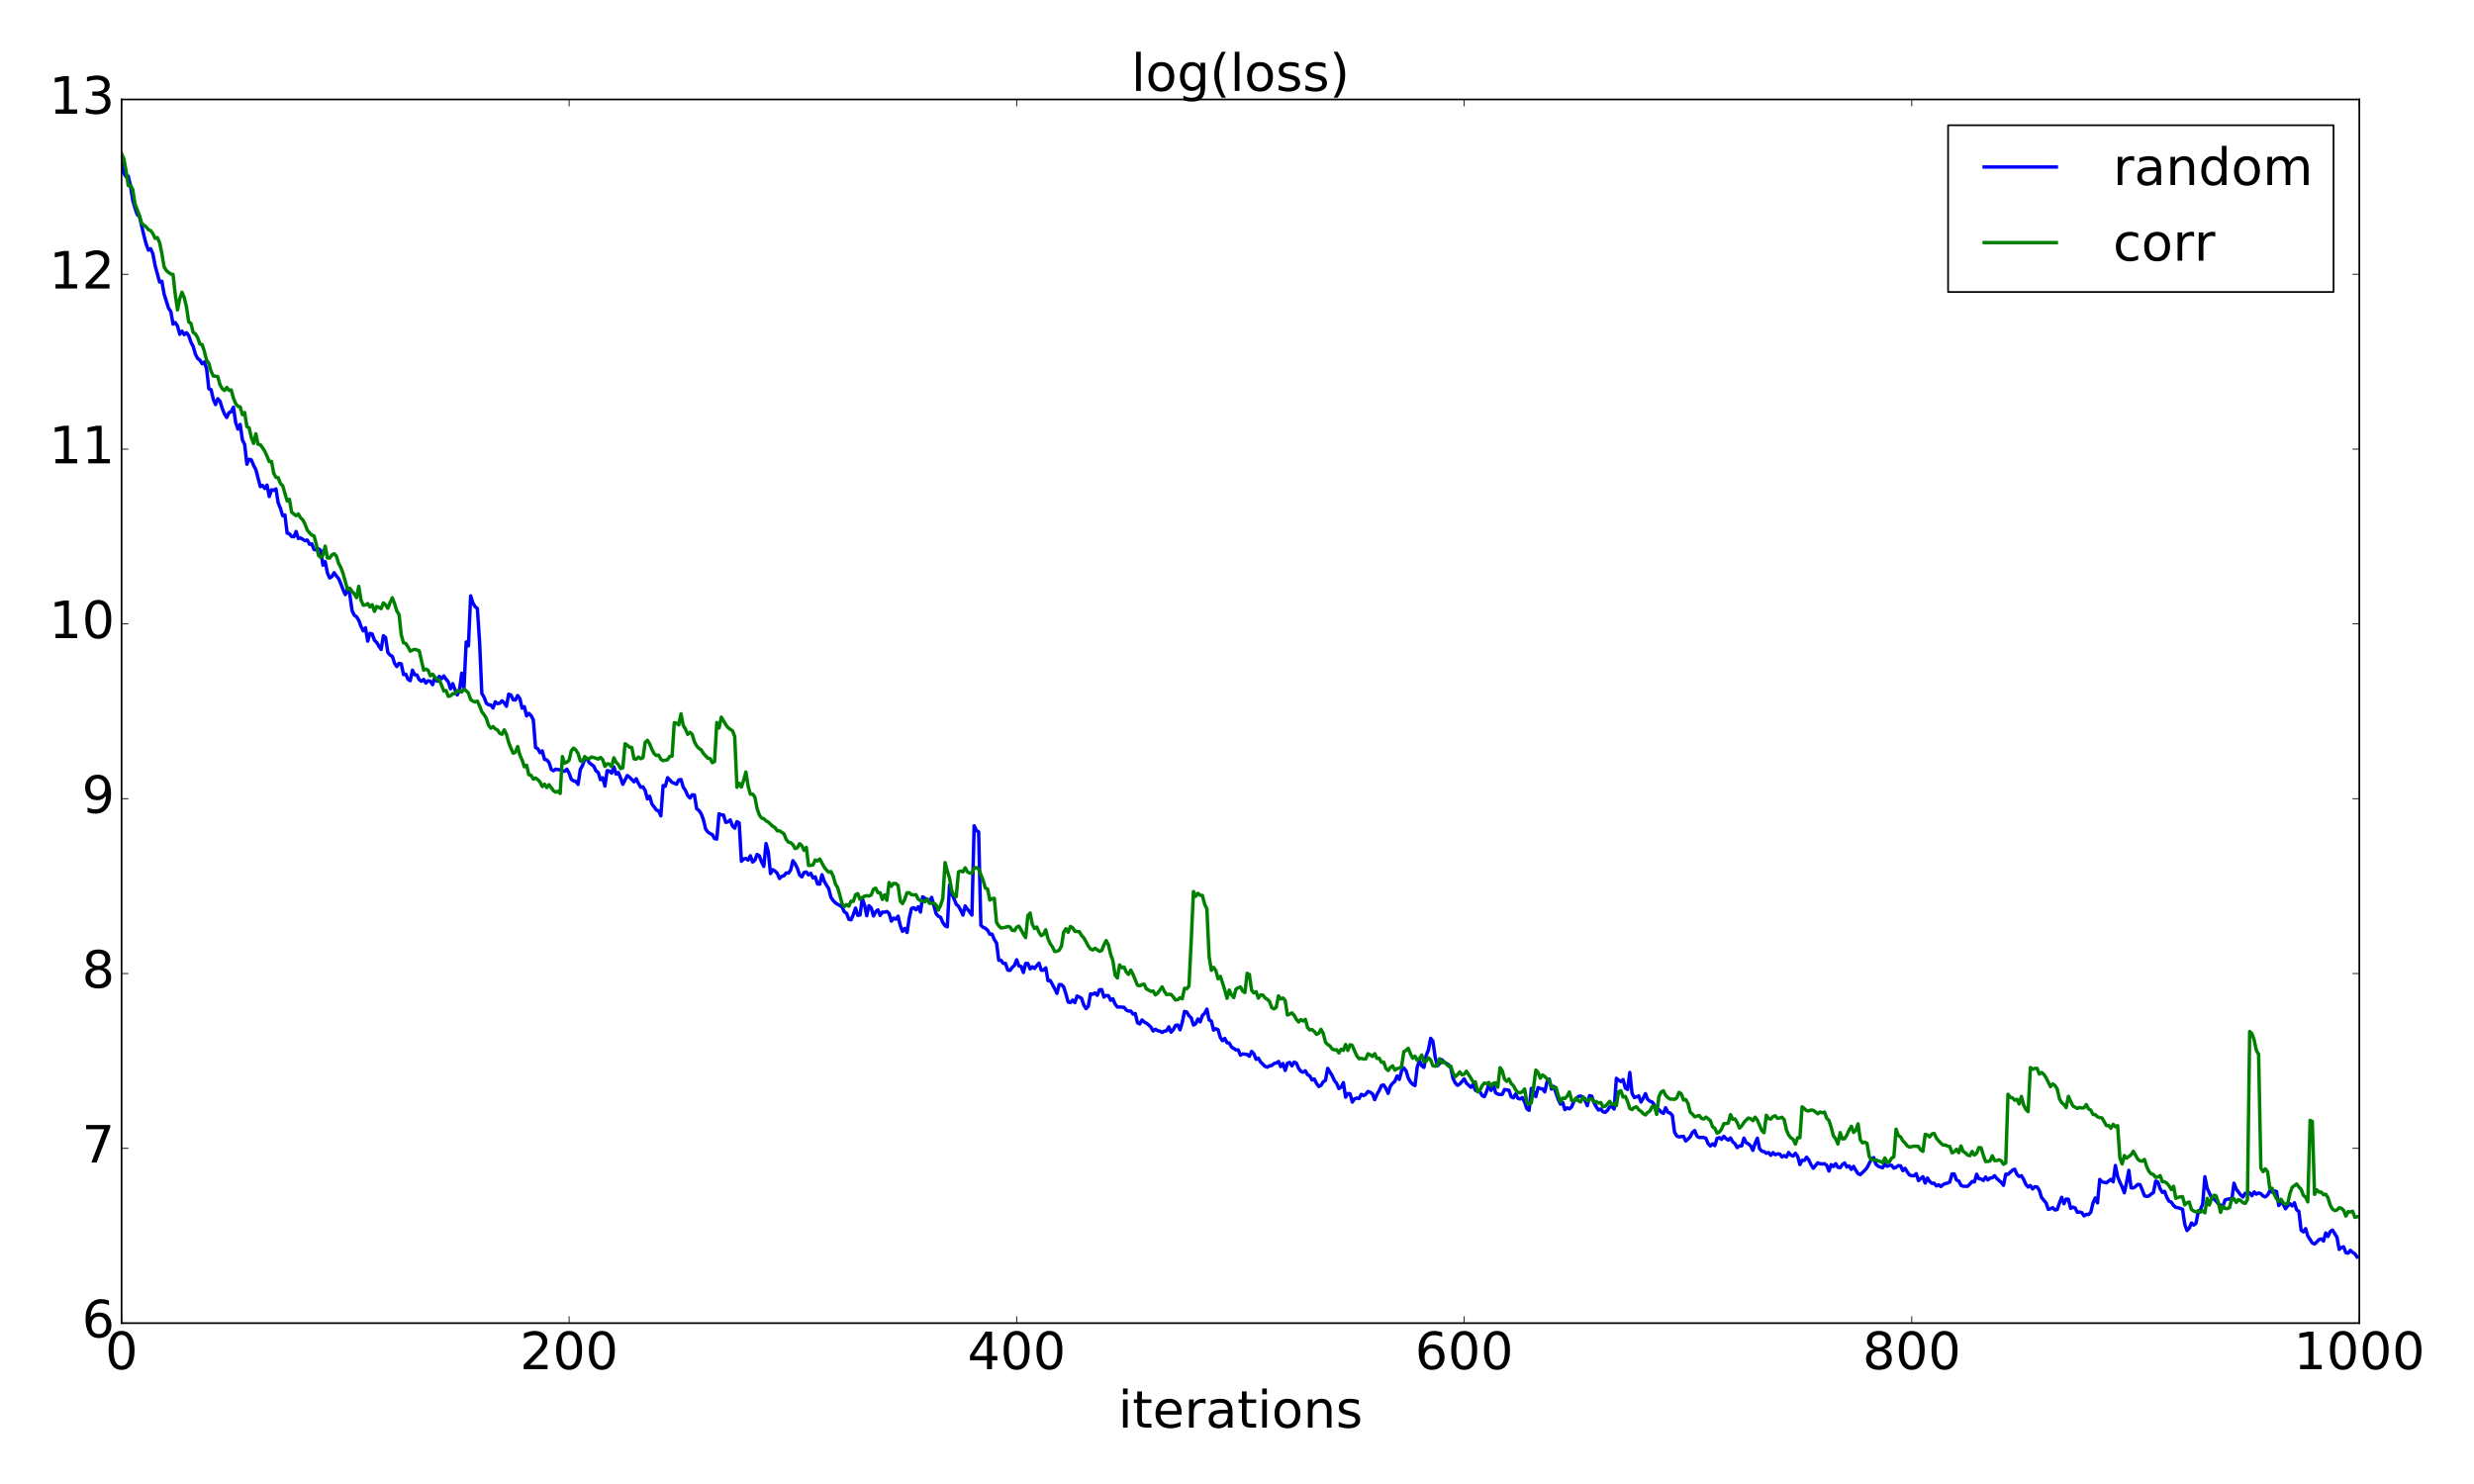 <?xml version="1.0" encoding="utf-8" standalone="no"?>
<!DOCTYPE svg PUBLIC "-//W3C//DTD SVG 1.1//EN"
  "http://www.w3.org/Graphics/SVG/1.1/DTD/svg11.dtd">
<!-- Created with matplotlib (http://matplotlib.org/) -->
<svg height="864pt" version="1.1" viewBox="0 0 1440 864" width="1440pt" xmlns="http://www.w3.org/2000/svg" xmlns:xlink="http://www.w3.org/1999/xlink">
 <defs>
  <style type="text/css">
*{stroke-linecap:butt;stroke-linejoin:round;stroke-miterlimit:100000;}
  </style>
 </defs>
 <g id="figure_1">
  <g id="patch_1">
   <path d="M 0 864 
L 1440 864 
L 1440 0 
L 0 0 
z
" style="fill:#ffffff;"/>
  </g>
  <g id="axes_1">
   <g id="patch_2">
    <path d="M 70.757 770.338 
L 1373.243 770.338 
L 1373.243 57.916 
L 70.757 57.916 
z
" style="fill:#ffffff;"/>
   </g>
   <g id="line2d_1">
    <path clip-path="url(#p649972dc4c)" d="M 70.757 92.841 
L 72.06 100.875 
L 73.362 102.877 
L 74.665 102.564 
L 75.967 108.331 
L 77.27 116.677 
L 78.572 121.127 
L 79.875 124.903 
L 81.177 126.083 
L 83.782 137.182 
L 85.085 142.173 
L 86.387 145.66 
L 87.69 144.841 
L 88.992 147.773 
L 90.295 154.71 
L 92.9 164.201 
L 94.202 163.765 
L 95.505 171.142 
L 98.11 179.461 
L 99.412 181.314 
L 100.715 188.689 
L 102.017 187.784 
L 103.32 189.856 
L 104.622 194.611 
L 105.925 192.81 
L 107.227 194.817 
L 108.53 193.714 
L 109.832 195.371 
L 111.135 199.238 
L 112.437 201.673 
L 113.74 206.244 
L 115.042 208.719 
L 116.344 209.648 
L 117.647 211.789 
L 118.949 210.75 
L 120.252 214.624 
L 121.554 226.366 
L 122.857 226.846 
L 124.159 232.462 
L 125.462 235.532 
L 126.764 232.153 
L 128.067 233.608 
L 129.369 237.796 
L 130.672 241.027 
L 131.974 243.073 
L 133.277 240.25 
L 134.579 239.699 
L 135.882 237.052 
L 137.184 246.054 
L 138.487 249.817 
L 139.789 247.095 
L 141.092 256.158 
L 142.394 258.725 
L 143.697 270.296 
L 144.999 267.406 
L 146.302 267.777 
L 147.604 270.961 
L 148.907 273.42 
L 151.512 283.306 
L 152.814 282.65 
L 154.117 284.4 
L 155.419 282.424 
L 156.722 289.092 
L 158.024 285.181 
L 159.326 285.41 
L 160.629 284.668 
L 161.931 292.842 
L 163.234 295.978 
L 164.536 300.278 
L 165.839 299.846 
L 167.141 310.396 
L 168.444 310.76 
L 169.746 312.384 
L 171.049 312.515 
L 172.351 309.423 
L 173.654 313.521 
L 174.956 313.191 
L 177.561 314.804 
L 178.864 314.436 
L 180.166 316.904 
L 181.469 316.618 
L 182.771 319.92 
L 184.074 320.136 
L 185.376 319.514 
L 186.679 320.423 
L 187.981 329.084 
L 189.284 326.988 
L 190.586 333.592 
L 191.889 336.509 
L 193.191 335.678 
L 194.494 333.415 
L 195.796 335.325 
L 197.099 336.886 
L 198.401 339.904 
L 199.704 343.382 
L 201.006 346.174 
L 202.308 342.322 
L 203.611 346.214 
L 204.913 355.46 
L 206.216 358.265 
L 207.518 359.06 
L 208.821 361.155 
L 210.123 364.692 
L 211.426 367.28 
L 212.728 365.502 
L 214.031 373.282 
L 215.333 368.716 
L 216.636 369.13 
L 217.938 372.775 
L 219.241 373.982 
L 220.543 376.235 
L 221.846 378.126 
L 223.148 370.113 
L 224.451 371.25 
L 225.753 379.886 
L 227.056 381.377 
L 228.358 382.145 
L 229.661 386.191 
L 230.963 388.084 
L 232.266 386.178 
L 233.568 386.553 
L 234.871 392.735 
L 236.173 392.472 
L 237.476 395.525 
L 238.778 396.312 
L 240.081 390.18 
L 241.383 392.852 
L 242.686 393.018 
L 243.988 395.652 
L 245.29 396.653 
L 246.593 395.569 
L 247.895 397.664 
L 249.198 396.304 
L 250.5 396.638 
L 251.803 398.626 
L 253.105 394.399 
L 254.408 396.562 
L 255.71 393.799 
L 257.013 395.141 
L 258.315 393.573 
L 259.618 395.418 
L 260.92 396.991 
L 262.223 401.041 
L 263.525 398.069 
L 264.828 401.572 
L 266.13 404.596 
L 267.433 402.015 
L 268.735 391.925 
L 270.038 401.219 
L 271.34 373.767 
L 272.643 376.008 
L 273.945 346.916 
L 275.248 351.058 
L 276.55 353.213 
L 277.853 354.304 
L 279.155 373.831 
L 280.458 403.797 
L 281.76 405.908 
L 283.063 409.379 
L 284.365 410.325 
L 285.668 410.47 
L 286.97 412.233 
L 288.272 408.594 
L 289.575 409.647 
L 290.877 409.446 
L 292.18 408.021 
L 293.482 409.207 
L 294.785 411.208 
L 296.087 404.129 
L 297.39 404.678 
L 298.692 407.408 
L 299.995 407.552 
L 301.297 404.957 
L 302.6 406.744 
L 303.902 412.29 
L 305.205 411.452 
L 306.507 416.804 
L 307.81 415.337 
L 309.112 416.604 
L 310.415 419.111 
L 311.717 435.224 
L 313.02 435.937 
L 314.322 438.242 
L 315.625 437.147 
L 316.927 442.094 
L 318.23 442.418 
L 319.532 443.894 
L 320.835 447.939 
L 322.137 448.746 
L 323.44 447.804 
L 324.742 448.082 
L 326.045 448.146 
L 327.347 448.93 
L 328.65 449.014 
L 329.952 447.829 
L 331.255 450.22 
L 332.557 453.785 
L 333.859 454.691 
L 335.162 454.946 
L 336.464 456.684 
L 337.767 448.008 
L 339.069 445.651 
L 340.372 441.938 
L 341.674 441.768 
L 342.977 444.091 
L 345.582 446.071 
L 346.884 448.789 
L 348.187 449.695 
L 349.489 453.921 
L 350.792 452.851 
L 352.094 457.637 
L 353.397 448.691 
L 354.699 448.941 
L 356.002 450.132 
L 357.304 446.52 
L 358.607 450.729 
L 359.909 449.74 
L 361.212 452.932 
L 362.514 456.643 
L 365.119 451.518 
L 366.422 452.513 
L 369.027 455.189 
L 370.329 453.405 
L 371.632 456.17 
L 372.934 458.311 
L 374.237 458.118 
L 375.539 460.302 
L 376.841 465.146 
L 378.144 463.578 
L 379.446 468.133 
L 380.749 469.784 
L 382.051 471.657 
L 383.354 472.074 
L 384.656 475.009 
L 385.959 457.392 
L 387.261 457.745 
L 388.564 452.787 
L 391.169 455.481 
L 393.774 456.607 
L 395.076 454.06 
L 396.379 453.831 
L 397.681 458.281 
L 398.984 460.201 
L 400.286 463.212 
L 401.589 464.628 
L 402.891 462.729 
L 404.194 462.866 
L 405.496 470.843 
L 406.799 471.843 
L 408.101 473.742 
L 409.404 477.172 
L 410.706 482.669 
L 412.009 484.406 
L 413.311 485.324 
L 414.614 485.899 
L 415.916 488.223 
L 417.219 488.516 
L 418.521 473.791 
L 419.823 474.423 
L 421.126 474.532 
L 422.428 478.779 
L 423.731 478.495 
L 425.033 477.338 
L 426.336 480.87 
L 427.638 482.163 
L 428.941 478.365 
L 430.243 479.114 
L 431.546 501.45 
L 432.848 500.105 
L 434.151 499.815 
L 435.453 500.729 
L 436.756 498.226 
L 438.058 501.873 
L 439.361 500.833 
L 440.663 497.479 
L 441.966 498.229 
L 443.268 501.863 
L 444.571 504.436 
L 445.873 491.076 
L 447.176 495.937 
L 448.478 508.562 
L 449.781 506.36 
L 451.083 507.116 
L 452.386 508.423 
L 453.688 511.478 
L 454.991 510.231 
L 456.293 509.871 
L 457.596 508.231 
L 458.898 508.366 
L 460.201 506.556 
L 461.503 501.106 
L 462.805 502.934 
L 464.108 505.531 
L 465.41 509.437 
L 466.713 510.54 
L 468.015 507.947 
L 469.318 507.685 
L 470.62 509.408 
L 471.923 508.439 
L 473.225 511.19 
L 474.528 510.503 
L 475.83 514.642 
L 477.133 514.725 
L 478.435 509.299 
L 479.738 513.045 
L 481.04 515.325 
L 482.343 517.323 
L 483.645 522.428 
L 484.948 524.304 
L 486.25 525.634 
L 487.553 526.512 
L 488.855 527.162 
L 490.158 528.141 
L 491.46 530.907 
L 492.763 531.698 
L 494.065 535.199 
L 495.368 535.531 
L 496.67 532.514 
L 497.973 528.685 
L 499.275 532.965 
L 500.578 532.686 
L 501.88 523.196 
L 503.183 526.743 
L 504.485 533.121 
L 505.787 527.318 
L 507.09 528.584 
L 508.392 533.295 
L 509.695 530.828 
L 510.997 529.74 
L 512.3 532.99 
L 513.602 531.011 
L 514.905 531.1 
L 516.207 530.671 
L 517.51 531.783 
L 518.812 536.283 
L 520.115 534.52 
L 521.417 535.147 
L 522.72 533.396 
L 524.022 538.921 
L 525.325 542.211 
L 526.627 540.547 
L 527.93 542.923 
L 529.232 534.514 
L 530.535 528.92 
L 531.837 528.497 
L 533.14 529.679 
L 534.442 527.938 
L 535.745 531.012 
L 537.047 522.152 
L 538.35 523.04 
L 539.652 523.541 
L 540.955 524.922 
L 542.257 522.474 
L 544.862 531.92 
L 546.165 533.444 
L 547.467 534.05 
L 548.769 537.149 
L 550.072 538.979 
L 551.374 539.62 
L 552.677 515.295 
L 553.979 520.321 
L 555.282 523.219 
L 556.584 526.48 
L 557.887 527.632 
L 559.189 529.939 
L 560.492 532.778 
L 561.794 527.441 
L 563.097 529.403 
L 564.399 530.883 
L 565.702 532.767 
L 567.004 480.763 
L 568.307 483.507 
L 569.609 484.336 
L 570.912 538.738 
L 572.214 539.897 
L 573.517 540.429 
L 574.819 541.584 
L 576.122 543.921 
L 577.424 543.826 
L 578.727 547.001 
L 580.029 548.993 
L 581.332 559.095 
L 582.634 559.045 
L 583.937 560.896 
L 585.239 560.893 
L 586.542 564.775 
L 587.844 565.005 
L 589.147 563.251 
L 590.449 562.12 
L 591.751 558.792 
L 593.054 562.365 
L 594.356 562.664 
L 595.659 566.201 
L 596.961 560.957 
L 598.264 560.95 
L 599.566 564.14 
L 600.869 562.854 
L 602.171 563.902 
L 603.474 562.117 
L 604.776 560.744 
L 606.079 564.85 
L 607.381 564.853 
L 608.684 563.497 
L 609.986 570.946 
L 611.289 570.857 
L 613.894 575.648 
L 615.196 578.387 
L 616.499 573.235 
L 617.801 573.304 
L 619.104 574.567 
L 620.406 578.66 
L 621.709 583.379 
L 623.011 583.666 
L 624.314 582.259 
L 625.616 583.747 
L 626.919 579.874 
L 628.221 580.46 
L 629.524 581.259 
L 630.826 585.141 
L 632.129 587.25 
L 633.431 585.855 
L 634.734 578.668 
L 636.036 578.849 
L 637.338 578.107 
L 638.641 579.494 
L 639.943 576.245 
L 641.246 576.145 
L 642.548 580.508 
L 643.851 579.599 
L 645.153 579.692 
L 646.456 582.386 
L 647.758 581.516 
L 649.061 584.589 
L 650.363 586.288 
L 651.666 586.281 
L 654.271 586.469 
L 655.573 588.079 
L 656.876 588.657 
L 658.178 588.625 
L 659.481 590.439 
L 660.783 590.1 
L 662.086 595.457 
L 663.388 596.134 
L 664.691 593.817 
L 665.993 594.994 
L 667.296 595.75 
L 668.598 596.703 
L 669.901 597.998 
L 671.203 600.281 
L 672.506 599.246 
L 673.808 600.049 
L 675.111 600.34 
L 676.413 601.092 
L 677.716 600.315 
L 679.018 600.108 
L 680.32 597.838 
L 681.623 600.947 
L 682.925 599.481 
L 684.228 596.991 
L 685.53 596.799 
L 686.833 599.541 
L 688.135 595.183 
L 689.438 588.855 
L 690.74 589.173 
L 692.043 591.347 
L 693.345 592.568 
L 694.648 596.792 
L 695.95 596.061 
L 697.253 593.261 
L 698.555 594.961 
L 699.858 591.24 
L 701.16 589.994 
L 702.463 587.502 
L 703.765 593.786 
L 705.068 594.48 
L 706.37 599.748 
L 707.673 598.923 
L 708.975 599.495 
L 710.278 604.007 
L 711.58 605.924 
L 712.883 604.583 
L 714.185 607.08 
L 715.488 607.259 
L 716.79 609.574 
L 719.395 611.291 
L 720.698 611.251 
L 722 614.331 
L 723.302 613.605 
L 725.907 613.912 
L 727.21 615.004 
L 728.512 612.124 
L 729.815 613.556 
L 731.117 616.746 
L 732.42 616.059 
L 733.722 618.284 
L 736.327 620.859 
L 737.63 621.35 
L 738.932 620.537 
L 740.235 620.365 
L 741.537 619.241 
L 742.84 618.887 
L 744.142 618.021 
L 745.445 620.975 
L 746.747 619.197 
L 748.05 623.232 
L 749.352 619.053 
L 750.655 618.536 
L 751.957 620.595 
L 753.26 618.359 
L 754.562 619.002 
L 755.865 622.041 
L 757.167 623.75 
L 758.47 624.258 
L 759.772 623.417 
L 761.075 625.689 
L 762.377 626.403 
L 763.68 628.782 
L 764.982 628.223 
L 766.284 630.781 
L 767.587 632.571 
L 768.889 631.912 
L 770.192 629.815 
L 771.494 629.025 
L 772.797 621.998 
L 775.402 626.286 
L 776.704 629.148 
L 778.007 630.764 
L 779.309 633.772 
L 780.612 632.96 
L 781.914 630.314 
L 783.217 638.79 
L 784.519 636.63 
L 785.822 636.773 
L 787.124 641.627 
L 788.427 639.79 
L 789.729 639.269 
L 791.032 639.603 
L 792.334 637.137 
L 793.637 637.909 
L 794.939 637.144 
L 796.242 635.44 
L 797.544 635.976 
L 798.847 636.796 
L 800.149 640.243 
L 801.452 637.194 
L 802.754 634.94 
L 804.057 632.026 
L 805.359 631.663 
L 806.662 633.603 
L 807.964 636.572 
L 809.266 632.362 
L 810.569 630.705 
L 811.871 629.533 
L 813.174 626.436 
L 814.476 628.426 
L 815.779 623.569 
L 817.081 621.774 
L 818.384 623.391 
L 819.686 627.704 
L 820.989 629.966 
L 822.291 631.32 
L 823.594 632.046 
L 824.896 621.298 
L 826.199 617.51 
L 827.501 620.461 
L 828.804 621.466 
L 830.106 614.51 
L 831.409 611.298 
L 832.711 604.521 
L 834.014 606.164 
L 835.316 615.351 
L 836.619 620.589 
L 837.921 619.259 
L 839.224 616.934 
L 840.526 618.543 
L 841.829 619.067 
L 843.131 619.896 
L 844.434 621.68 
L 845.736 627.831 
L 847.039 630.562 
L 848.341 631.908 
L 849.644 631.123 
L 850.946 629.702 
L 852.249 628.114 
L 853.551 630.631 
L 856.156 633.044 
L 857.458 631.367 
L 858.761 634.81 
L 861.366 635.533 
L 862.668 637.824 
L 863.971 638.475 
L 865.273 635.463 
L 866.576 631.521 
L 867.878 634.856 
L 869.181 630.86 
L 870.483 636.211 
L 871.786 636.984 
L 873.088 637.196 
L 874.391 637.187 
L 875.693 634.308 
L 878.298 634.812 
L 879.601 638.549 
L 880.903 639.178 
L 882.206 636.854 
L 883.508 639.485 
L 884.811 639.843 
L 886.113 639.03 
L 887.416 641.766 
L 888.718 645.534 
L 890.021 646.444 
L 891.323 633.667 
L 892.626 635.48 
L 893.928 638.467 
L 895.231 633.229 
L 896.533 633.779 
L 897.835 633.98 
L 899.138 635.702 
L 900.44 629.896 
L 901.743 628.262 
L 903.045 634.062 
L 904.348 632.519 
L 906.953 640.065 
L 908.255 642.805 
L 909.558 641.921 
L 910.86 646.044 
L 912.163 644.981 
L 913.465 645.589 
L 914.768 644.428 
L 916.07 641.279 
L 917.373 640.145 
L 918.675 638.346 
L 919.978 638.143 
L 921.28 638.615 
L 922.583 640.768 
L 923.885 643.746 
L 925.188 637.894 
L 926.49 638.221 
L 927.793 642.02 
L 929.095 644.406 
L 930.398 646.249 
L 931.7 645.673 
L 933.003 647.302 
L 934.305 647.594 
L 935.608 646.474 
L 936.91 644.463 
L 938.213 644.212 
L 939.515 645.71 
L 940.817 627.794 
L 942.12 628.923 
L 943.422 629.681 
L 944.725 628.533 
L 946.027 633.479 
L 947.33 634.313 
L 948.632 624.419 
L 949.935 636.534 
L 951.237 638.993 
L 952.54 638.603 
L 953.842 638.019 
L 955.145 641.594 
L 956.447 639.459 
L 957.75 636.715 
L 959.052 640.079 
L 960.355 641.142 
L 961.657 641.62 
L 962.96 643.37 
L 964.262 646.322 
L 965.565 646.023 
L 966.867 647.492 
L 968.17 648.202 
L 969.472 644.92 
L 970.775 647.576 
L 972.077 648.014 
L 973.38 649.346 
L 974.682 659.19 
L 975.985 661.434 
L 977.287 661.89 
L 979.892 661.617 
L 981.195 664.303 
L 982.497 663.172 
L 983.799 661.84 
L 985.102 659.326 
L 986.404 658.199 
L 987.707 661.495 
L 989.009 662.252 
L 991.614 662.265 
L 992.917 662.717 
L 994.219 665.839 
L 995.522 667.207 
L 996.824 665.952 
L 998.127 667.007 
L 999.429 662.81 
L 1000.732 662.32 
L 1002.034 663.366 
L 1003.337 661.563 
L 1004.639 662.915 
L 1005.942 663.787 
L 1007.244 662.543 
L 1008.547 664.775 
L 1009.849 665.911 
L 1011.152 668.17 
L 1012.454 667.148 
L 1013.757 667.131 
L 1015.059 662.645 
L 1016.362 665.258 
L 1017.664 665.968 
L 1018.967 667.12 
L 1020.269 669.769 
L 1021.572 665.658 
L 1022.874 662.686 
L 1024.177 668.798 
L 1025.479 670.19 
L 1026.781 670.467 
L 1028.084 671.436 
L 1029.386 671.021 
L 1030.689 672.648 
L 1031.991 671.052 
L 1033.294 672.291 
L 1034.596 671.821 
L 1035.899 671.868 
L 1037.201 673.597 
L 1038.504 672.786 
L 1039.806 673.619 
L 1041.109 670.961 
L 1042.411 672.554 
L 1043.714 673.049 
L 1045.016 671.443 
L 1046.319 673.155 
L 1047.621 678.021 
L 1048.924 675.52 
L 1050.226 675.599 
L 1051.529 673.728 
L 1052.831 675.377 
L 1054.134 678.176 
L 1055.436 680.181 
L 1058.041 677.005 
L 1059.344 677.612 
L 1060.646 677.633 
L 1061.949 677.521 
L 1063.251 678.48 
L 1064.554 681.761 
L 1065.856 678.072 
L 1067.159 679.203 
L 1068.461 677.504 
L 1069.763 679.584 
L 1071.066 679.814 
L 1072.368 678.035 
L 1073.671 677.069 
L 1074.973 679.444 
L 1076.276 678.811 
L 1077.578 680.828 
L 1078.881 679.059 
L 1080.183 681.352 
L 1081.486 683.331 
L 1082.788 683.886 
L 1085.393 681.398 
L 1086.696 679.895 
L 1089.301 674.839 
L 1090.603 673.978 
L 1091.906 677.886 
L 1093.208 678.93 
L 1094.511 679.529 
L 1095.813 679.838 
L 1097.116 677.666 
L 1098.418 679.022 
L 1099.721 678.42 
L 1101.023 678.464 
L 1102.326 680.125 
L 1103.628 679.607 
L 1104.931 678.617 
L 1106.233 678.785 
L 1107.536 681.57 
L 1108.838 680.227 
L 1110.141 682.338 
L 1111.443 684.098 
L 1112.745 684.511 
L 1114.048 684.53 
L 1115.35 683.327 
L 1116.653 687.377 
L 1117.955 686.14 
L 1119.258 685.105 
L 1120.56 688.804 
L 1121.863 685.853 
L 1123.165 687.823 
L 1124.468 688.961 
L 1125.77 688.844 
L 1127.073 690.459 
L 1128.375 689.768 
L 1129.678 690.811 
L 1130.98 689.686 
L 1132.283 689.088 
L 1133.585 688.802 
L 1134.888 688.162 
L 1136.19 683.489 
L 1137.493 683.532 
L 1138.795 687.042 
L 1140.098 687.543 
L 1141.4 690.112 
L 1142.703 690.646 
L 1145.308 690.655 
L 1146.61 689.369 
L 1147.913 687.846 
L 1149.215 688.143 
L 1150.518 683.644 
L 1151.82 686.24 
L 1153.123 686.384 
L 1154.425 687.288 
L 1155.728 685.257 
L 1157.03 686.965 
L 1158.332 685.891 
L 1159.635 685.695 
L 1160.937 684.507 
L 1162.24 686.151 
L 1164.845 688.409 
L 1166.147 690.112 
L 1167.45 683.625 
L 1168.752 683.743 
L 1171.357 681.333 
L 1172.66 680.702 
L 1173.962 683.706 
L 1175.265 684.953 
L 1176.567 684.489 
L 1177.87 686.64 
L 1179.172 689.571 
L 1180.475 691.084 
L 1181.777 690.236 
L 1183.08 692.204 
L 1184.382 690.929 
L 1185.685 691.023 
L 1186.987 692.975 
L 1188.29 697.197 
L 1190.895 700.308 
L 1192.197 704.099 
L 1193.5 703.743 
L 1194.802 703.095 
L 1196.105 704.466 
L 1197.407 704.19 
L 1198.71 700.4 
L 1200.012 697.082 
L 1201.314 700.828 
L 1202.617 698.07 
L 1203.919 698.209 
L 1205.222 703.516 
L 1206.524 702.811 
L 1207.827 703.295 
L 1209.129 705.834 
L 1210.432 705.64 
L 1211.734 705.968 
L 1213.037 707.936 
L 1214.339 707.017 
L 1215.642 707.107 
L 1216.944 705.825 
L 1218.247 700.363 
L 1219.549 697.444 
L 1220.852 700.327 
L 1222.154 686.685 
L 1223.457 688.073 
L 1226.062 688.657 
L 1227.364 687.56 
L 1228.667 686.621 
L 1229.969 688.065 
L 1231.272 678.568 
L 1232.574 685.016 
L 1233.877 688.304 
L 1235.179 691.015 
L 1236.482 694.454 
L 1237.784 688.33 
L 1239.087 681.4 
L 1240.389 691.536 
L 1241.692 691.619 
L 1242.994 690.814 
L 1244.296 689.571 
L 1245.599 689.706 
L 1246.901 692.801 
L 1248.204 696.245 
L 1249.506 696.537 
L 1250.809 696.311 
L 1252.111 695.176 
L 1253.414 694.317 
L 1254.716 687.648 
L 1256.019 688.193 
L 1257.321 692.116 
L 1258.624 694.226 
L 1259.926 693.617 
L 1261.229 697.217 
L 1262.531 699.361 
L 1263.834 699.912 
L 1265.136 701.871 
L 1266.439 702.978 
L 1267.741 703.151 
L 1270.346 704.023 
L 1271.649 712.835 
L 1272.951 716.434 
L 1274.254 715.115 
L 1275.556 712.017 
L 1276.859 713.261 
L 1278.161 712.264 
L 1279.464 705.772 
L 1280.766 704.289 
L 1282.069 701.09 
L 1283.371 685.115 
L 1284.674 691.779 
L 1287.278 697.441 
L 1288.581 698.061 
L 1289.883 699.254 
L 1291.186 700.846 
L 1293.791 702.578 
L 1295.093 698.657 
L 1296.396 698.206 
L 1297.698 697.959 
L 1299.001 698.591 
L 1300.303 688.861 
L 1301.606 692.312 
L 1304.211 695.767 
L 1305.513 696.885 
L 1306.816 694.725 
L 1308.118 694.858 
L 1309.421 694.528 
L 1310.723 696.176 
L 1312.026 693.933 
L 1313.328 695.244 
L 1314.631 694.538 
L 1315.933 694.986 
L 1317.236 696.336 
L 1318.538 696.831 
L 1319.841 695.788 
L 1321.143 693.33 
L 1322.446 694.07 
L 1323.748 693.345 
L 1325.051 693.698 
L 1326.353 701.867 
L 1327.656 700.26 
L 1328.958 701.035 
L 1330.26 703.787 
L 1331.563 702.123 
L 1332.865 700.791 
L 1334.168 702.095 
L 1335.47 700.253 
L 1336.773 704.408 
L 1338.075 705.275 
L 1339.378 716.235 
L 1340.68 717.214 
L 1341.983 715.328 
L 1343.285 719.648 
L 1345.89 723.648 
L 1347.193 724.272 
L 1348.495 723.07 
L 1349.798 721.692 
L 1351.1 721.301 
L 1352.403 722.553 
L 1353.705 717.869 
L 1355.008 719.89 
L 1356.31 717.04 
L 1357.613 716.172 
L 1360.218 720.249 
L 1361.52 727.405 
L 1362.823 726.311 
L 1364.125 725.887 
L 1365.428 729.377 
L 1366.73 729.592 
L 1368.033 727.96 
L 1369.335 729.146 
L 1370.638 729.961 
L 1371.94 731.804 
L 1371.94 731.804 
" style="fill:none;stroke:#0000ff;stroke-linecap:square;stroke-width:2.0;"/>
   </g>
   <g id="line2d_2">
    <path clip-path="url(#p649972dc4c)" d="M 70.757 89.473 
L 72.06 92.4 
L 73.362 99.301 
L 74.665 108.056 
L 75.967 107.952 
L 77.27 110.292 
L 78.572 118.686 
L 81.177 125.509 
L 82.48 130.092 
L 85.085 132.111 
L 86.387 133.699 
L 87.69 134.245 
L 88.992 136 
L 90.295 138.772 
L 91.597 138.324 
L 92.9 141.289 
L 94.202 147.567 
L 95.505 155.344 
L 96.807 157.488 
L 98.11 158.644 
L 99.412 159.501 
L 100.715 159.796 
L 102.017 171.534 
L 103.32 180.447 
L 104.622 173.907 
L 105.925 170.155 
L 107.227 173.23 
L 108.53 178.63 
L 109.832 187.388 
L 111.135 188.292 
L 112.437 193.551 
L 113.74 194.415 
L 115.042 196.579 
L 116.344 200.283 
L 117.647 200.617 
L 118.949 204.551 
L 120.252 209.736 
L 121.554 211.486 
L 122.857 216.178 
L 124.159 218.923 
L 125.462 219.012 
L 126.764 219.288 
L 128.067 224.078 
L 129.369 226.304 
L 130.672 227.384 
L 131.974 225.579 
L 133.277 227.293 
L 134.579 227 
L 135.882 231.79 
L 137.184 235.008 
L 138.487 236.528 
L 139.789 236.921 
L 141.092 241.436 
L 142.394 240.161 
L 143.697 248.367 
L 144.999 249.068 
L 146.302 254.75 
L 147.604 258.162 
L 148.907 252.6 
L 150.209 258.65 
L 151.512 258.926 
L 152.814 260.667 
L 154.117 262.733 
L 155.419 265.568 
L 156.722 268.767 
L 158.024 268.621 
L 159.326 275.59 
L 160.629 277.936 
L 161.931 278.144 
L 163.234 281.501 
L 164.536 282.74 
L 167.141 291.7 
L 168.444 290.674 
L 169.746 298.228 
L 172.351 300.258 
L 173.654 299.251 
L 174.956 301.503 
L 176.259 302.636 
L 177.561 305.263 
L 178.864 308.66 
L 180.166 310.222 
L 181.469 311.592 
L 182.771 311.969 
L 184.074 316.748 
L 185.376 323.347 
L 186.679 324.575 
L 187.981 323.196 
L 189.284 317.969 
L 190.586 324.878 
L 191.889 324.892 
L 193.191 323.068 
L 194.494 322.401 
L 195.796 323.763 
L 197.099 328.056 
L 198.401 330.431 
L 199.704 333.93 
L 202.308 343.317 
L 203.611 342.459 
L 204.913 344.349 
L 206.216 345.742 
L 207.518 347.964 
L 208.821 341.34 
L 210.123 349.428 
L 211.426 352.342 
L 212.728 352.23 
L 214.031 351.395 
L 215.333 353.315 
L 216.636 352.042 
L 217.938 355.941 
L 219.241 353.082 
L 220.543 353.65 
L 221.846 354.365 
L 223.148 350.993 
L 224.451 352.164 
L 225.753 354.181 
L 227.056 350.773 
L 228.358 348.024 
L 229.661 351.46 
L 230.963 355.683 
L 232.266 357.795 
L 233.568 369.726 
L 234.871 374.26 
L 236.173 374.622 
L 237.476 376.577 
L 238.778 379.129 
L 240.081 378.475 
L 241.383 378.047 
L 242.686 378.414 
L 243.988 378.905 
L 246.593 390.18 
L 247.895 389.527 
L 249.198 390.263 
L 250.5 393.467 
L 251.803 392.497 
L 253.105 394.216 
L 254.408 395.522 
L 255.71 395.982 
L 257.013 398.892 
L 258.315 402.305 
L 259.618 402.027 
L 260.92 405.407 
L 262.223 405.142 
L 263.525 403.853 
L 264.828 403.861 
L 266.13 402.224 
L 267.433 402.196 
L 268.735 402.921 
L 270.038 401.261 
L 271.34 402.129 
L 272.643 403.543 
L 273.945 407.275 
L 275.248 408.236 
L 276.55 408.685 
L 277.853 408.179 
L 279.155 410.992 
L 280.458 414.394 
L 281.76 416.122 
L 283.063 418.219 
L 284.365 422.289 
L 285.668 423.955 
L 286.97 423.005 
L 288.272 424.352 
L 289.575 425.014 
L 290.877 426.953 
L 292.18 427.509 
L 293.482 424.922 
L 294.785 427.563 
L 296.087 432.274 
L 297.39 435.669 
L 298.692 438.538 
L 299.995 437.941 
L 301.297 434.621 
L 302.6 439.65 
L 303.902 442.519 
L 305.205 446.441 
L 306.507 445.552 
L 307.81 451.065 
L 309.112 451.361 
L 310.415 453.633 
L 311.717 452.961 
L 313.02 453.938 
L 314.322 455.268 
L 315.625 457.935 
L 316.927 456.564 
L 318.23 458.536 
L 319.532 456.852 
L 322.137 460.364 
L 323.44 461.198 
L 324.742 460.701 
L 326.045 461.941 
L 327.347 440.467 
L 328.65 444.29 
L 329.952 443.735 
L 331.255 442.597 
L 332.557 437.05 
L 333.859 435.576 
L 335.162 436.648 
L 336.464 438.714 
L 337.767 442.912 
L 339.069 443.413 
L 340.372 440.441 
L 341.674 441.7 
L 342.977 441.693 
L 344.279 440.701 
L 346.884 441.442 
L 348.187 441.996 
L 349.489 440.971 
L 350.792 442.243 
L 352.094 446.204 
L 353.397 444.668 
L 354.699 444.907 
L 356.002 446.387 
L 357.304 441.207 
L 358.607 443.804 
L 359.909 445.13 
L 361.212 447.473 
L 362.514 447.038 
L 363.817 432.989 
L 365.119 433.84 
L 366.422 435.045 
L 367.724 435.193 
L 369.027 441.824 
L 370.329 441.979 
L 371.632 440.746 
L 372.934 441.743 
L 374.237 441.113 
L 375.539 432.212 
L 376.841 431.033 
L 378.144 433.119 
L 379.446 436.315 
L 380.749 438.807 
L 382.051 439.864 
L 383.354 439.644 
L 384.656 442.065 
L 385.959 442.835 
L 388.564 442.323 
L 389.866 440.336 
L 391.169 440.312 
L 392.471 420.763 
L 393.774 421.047 
L 395.076 422.046 
L 396.379 415.553 
L 397.681 422.314 
L 398.984 424.487 
L 400.286 427.556 
L 401.589 426.34 
L 402.891 427.555 
L 404.194 431.857 
L 405.496 434.243 
L 406.799 435.66 
L 408.101 436.571 
L 409.404 438.6 
L 412.009 441.485 
L 413.311 441.595 
L 414.614 444.036 
L 415.916 443.349 
L 417.219 420.657 
L 418.521 423.852 
L 419.823 417.505 
L 421.126 419.597 
L 422.428 421.943 
L 423.731 423.596 
L 425.033 424.648 
L 426.336 425.419 
L 427.638 428.791 
L 428.941 458.355 
L 430.243 455.998 
L 431.546 458.222 
L 432.848 454.213 
L 434.151 449.472 
L 435.453 457.715 
L 436.756 462.375 
L 438.058 462.321 
L 439.361 463.99 
L 440.663 470.741 
L 441.966 474.452 
L 443.268 476.282 
L 444.571 476.666 
L 445.873 477.922 
L 447.176 478.638 
L 449.781 481.062 
L 451.083 481.793 
L 452.386 483.738 
L 453.688 483.681 
L 456.293 485.408 
L 457.596 488.686 
L 458.898 490.318 
L 460.201 490.595 
L 461.503 491.734 
L 462.805 494.056 
L 464.108 493.575 
L 465.41 491.223 
L 466.713 492.362 
L 468.015 495.098 
L 469.318 493.315 
L 470.62 503.842 
L 471.923 503.851 
L 473.225 503.528 
L 474.528 500.676 
L 475.83 501.253 
L 477.133 500.113 
L 479.738 504.882 
L 481.04 506.515 
L 482.343 507.826 
L 483.645 507.426 
L 484.948 510.096 
L 486.25 514.629 
L 487.553 516.784 
L 488.855 521.309 
L 490.158 526.277 
L 491.46 527.777 
L 492.763 526.687 
L 494.065 527.59 
L 495.368 524.67 
L 496.67 524.794 
L 497.973 520.952 
L 499.275 520.274 
L 500.578 523.664 
L 501.88 522.581 
L 503.183 521.776 
L 504.485 521.451 
L 505.787 521.678 
L 507.09 521.083 
L 508.392 517.709 
L 509.695 517.11 
L 510.997 519.703 
L 512.3 519.804 
L 513.602 523.652 
L 514.905 521.038 
L 516.207 524.162 
L 517.51 513.816 
L 518.812 515.997 
L 520.115 514.304 
L 521.417 514.399 
L 522.72 515.53 
L 524.022 524.597 
L 525.325 526.08 
L 526.627 523.508 
L 527.93 519.77 
L 529.232 519.787 
L 530.535 520.888 
L 531.837 521.018 
L 533.14 520.881 
L 534.442 523.489 
L 535.745 524.372 
L 537.047 524.554 
L 538.35 525.038 
L 539.652 523.503 
L 540.955 525.908 
L 542.257 525.981 
L 543.56 525.841 
L 544.862 526.893 
L 546.165 529.817 
L 547.467 527.139 
L 548.769 523.051 
L 550.072 502.214 
L 551.374 507.084 
L 552.677 511.221 
L 553.979 518.761 
L 555.282 521.286 
L 556.584 522.045 
L 557.887 507.595 
L 559.189 507.12 
L 560.492 507.602 
L 561.794 505.233 
L 563.097 507.573 
L 564.399 508.33 
L 565.702 508.359 
L 567.004 505.406 
L 568.307 505.112 
L 569.609 505.98 
L 572.214 512.45 
L 573.517 517.052 
L 574.819 517.549 
L 576.122 524.019 
L 577.424 523.264 
L 578.727 522.988 
L 580.029 537.024 
L 581.332 539.051 
L 582.634 540.293 
L 585.239 539.853 
L 586.542 539.401 
L 587.844 539.666 
L 589.147 541.66 
L 590.449 541.808 
L 591.751 539.801 
L 593.054 539.204 
L 594.356 541.343 
L 595.659 543.913 
L 596.961 545.876 
L 598.264 533.081 
L 599.566 531.582 
L 600.869 538.192 
L 602.171 540.609 
L 603.474 539.717 
L 604.776 542.794 
L 606.079 544.767 
L 607.381 543.97 
L 608.684 541.336 
L 609.986 546.589 
L 611.289 549.438 
L 612.591 551.26 
L 613.894 553.971 
L 615.196 553.822 
L 616.499 553.202 
L 617.801 550.954 
L 619.104 542.741 
L 620.406 540.69 
L 621.709 542.772 
L 623.011 539.391 
L 624.314 540.124 
L 625.616 542.166 
L 626.919 542.361 
L 628.221 542.401 
L 629.524 544.612 
L 630.826 546.043 
L 632.129 548.281 
L 633.431 550.803 
L 634.734 552.498 
L 636.036 553.088 
L 637.338 552.079 
L 639.943 553.864 
L 641.246 553.379 
L 642.548 550.148 
L 643.851 547.592 
L 645.153 550.077 
L 646.456 555.654 
L 647.758 559.31 
L 649.061 567.778 
L 650.363 569.416 
L 651.666 561.798 
L 652.968 563.421 
L 654.271 562.995 
L 655.573 565.988 
L 656.876 567.309 
L 658.178 564.789 
L 659.481 567.336 
L 662.086 573.609 
L 663.388 573.931 
L 664.691 573.198 
L 665.993 573.01 
L 667.296 575.825 
L 668.598 576.423 
L 669.901 577.219 
L 671.203 576.946 
L 672.506 579.241 
L 673.808 578.221 
L 676.413 574.572 
L 677.716 577.178 
L 679.018 579.063 
L 680.32 578.905 
L 681.623 578.97 
L 682.925 580.467 
L 684.228 582.213 
L 685.53 582.026 
L 686.833 580.851 
L 688.135 581.538 
L 689.438 575.374 
L 690.74 575.69 
L 692.043 574.124 
L 693.345 547.878 
L 694.648 519.052 
L 695.95 521.805 
L 697.253 520.091 
L 698.555 521.27 
L 699.858 521.314 
L 701.16 526.412 
L 702.463 529.164 
L 703.765 556.99 
L 705.068 564.952 
L 706.37 563.205 
L 707.673 565.064 
L 708.975 569.86 
L 710.278 568.442 
L 711.58 572.252 
L 712.883 576.408 
L 714.185 581.252 
L 715.488 576.417 
L 716.79 579.177 
L 718.093 580.822 
L 719.395 575.853 
L 720.698 575.092 
L 722 574.627 
L 723.302 577.01 
L 724.605 577.88 
L 725.907 566.661 
L 727.21 567.407 
L 728.512 576.494 
L 729.815 578.078 
L 731.117 577.376 
L 732.42 581.14 
L 733.722 579.278 
L 735.025 579.318 
L 736.327 580.998 
L 737.63 581.828 
L 738.932 583.088 
L 740.235 586.689 
L 741.537 587.362 
L 742.84 586.401 
L 744.142 579.815 
L 745.445 581.637 
L 746.747 581.04 
L 748.05 582.508 
L 749.352 590.968 
L 750.655 590.447 
L 751.957 589.69 
L 753.26 591.136 
L 754.562 593.46 
L 755.865 595.021 
L 757.167 593.594 
L 758.47 594.458 
L 759.772 593.459 
L 761.075 598.278 
L 762.377 599.67 
L 763.68 599.41 
L 764.982 600.584 
L 766.284 602.218 
L 767.587 601.569 
L 768.889 599.299 
L 770.192 601.622 
L 771.494 606.765 
L 772.797 608.147 
L 774.099 608.951 
L 775.402 610.762 
L 776.704 611.284 
L 778.007 611.158 
L 779.309 613.021 
L 780.612 610.85 
L 781.914 611.538 
L 783.217 608.101 
L 784.519 611.587 
L 785.822 608.243 
L 787.124 608.696 
L 788.427 611.852 
L 789.729 614.669 
L 791.032 616.404 
L 792.334 616.17 
L 793.637 616.597 
L 794.939 616.512 
L 796.242 613.506 
L 797.544 614.169 
L 798.847 615.094 
L 800.149 613.487 
L 801.452 616.219 
L 802.754 616.102 
L 804.057 618.464 
L 805.359 618.298 
L 806.662 622.032 
L 807.964 623.274 
L 809.266 621.52 
L 810.569 620.547 
L 811.871 623.026 
L 813.174 622.093 
L 814.476 621.938 
L 815.779 621.044 
L 817.081 612.358 
L 818.384 611.546 
L 819.686 610.304 
L 820.989 613.65 
L 822.291 616.116 
L 823.594 614.882 
L 824.896 617.347 
L 826.199 616.313 
L 827.501 614.249 
L 828.804 618.241 
L 830.106 617.886 
L 831.409 615.854 
L 832.711 617.072 
L 834.014 620.461 
L 835.316 620.794 
L 836.619 620.032 
L 837.921 616.398 
L 839.224 618.722 
L 840.526 618.09 
L 843.131 620.737 
L 844.434 620.727 
L 845.736 624.754 
L 847.039 626.882 
L 848.341 625.685 
L 849.644 624.069 
L 850.946 625.786 
L 852.249 625.383 
L 853.551 623.664 
L 856.156 627.738 
L 857.458 629.946 
L 858.761 629.898 
L 860.063 635.696 
L 861.366 634.818 
L 862.668 632.094 
L 863.971 630.595 
L 865.273 630.907 
L 866.576 630.224 
L 867.878 632.345 
L 869.181 630.83 
L 870.483 630.433 
L 871.786 632.957 
L 873.088 621.635 
L 874.391 623.383 
L 875.693 628.298 
L 876.996 629.571 
L 878.298 628.167 
L 879.601 630.868 
L 880.903 632.081 
L 882.206 634.529 
L 883.508 635.975 
L 884.811 636.266 
L 886.113 635.596 
L 887.416 634.019 
L 888.718 641.943 
L 890.021 642.858 
L 891.323 642.127 
L 892.626 633.061 
L 893.928 622.987 
L 895.231 624.389 
L 896.533 627.728 
L 897.835 625.847 
L 899.138 626.74 
L 900.44 628.202 
L 901.743 628.97 
L 903.045 632.795 
L 904.348 633.349 
L 905.65 633.099 
L 906.953 637.595 
L 908.255 641.579 
L 909.558 639.318 
L 910.86 639.573 
L 912.163 638.161 
L 913.465 635.735 
L 914.768 640.658 
L 916.07 640.918 
L 917.373 639.207 
L 918.675 640.837 
L 919.978 641.603 
L 921.28 638.793 
L 922.583 639.55 
L 923.885 640.918 
L 925.188 640.093 
L 926.49 639.662 
L 927.793 641.562 
L 929.095 641.359 
L 930.398 642.188 
L 931.7 641.911 
L 933.003 644.397 
L 934.305 644.072 
L 935.608 642.82 
L 936.91 641.194 
L 938.213 643.122 
L 939.515 642.476 
L 940.817 643.764 
L 942.12 635.601 
L 943.422 635.037 
L 944.725 638.705 
L 946.027 638.345 
L 947.33 641.244 
L 948.632 645.383 
L 949.935 645.985 
L 951.237 644.775 
L 952.54 644.416 
L 953.842 646.125 
L 955.145 646.987 
L 956.447 648.368 
L 957.75 649.146 
L 959.052 647.642 
L 960.355 646.827 
L 961.657 644.226 
L 962.96 644.03 
L 964.262 648.8 
L 965.565 638.438 
L 966.867 635.846 
L 968.17 635.068 
L 969.472 637.659 
L 970.775 639.025 
L 972.077 639.895 
L 973.38 639.904 
L 974.682 640.074 
L 975.985 639.219 
L 977.287 635.972 
L 978.59 636.836 
L 979.892 640.476 
L 981.195 640.153 
L 982.497 642.396 
L 983.799 647.554 
L 985.102 648.652 
L 986.404 650.214 
L 989.009 649.44 
L 990.312 651.098 
L 991.614 651.516 
L 992.917 650.395 
L 994.219 651.342 
L 995.522 652.479 
L 996.824 656.066 
L 998.127 656.893 
L 999.429 659.741 
L 1000.732 659.049 
L 1002.034 657.42 
L 1003.337 654.222 
L 1004.639 654.179 
L 1005.942 653.893 
L 1007.244 648.953 
L 1008.547 651.678 
L 1009.849 651.45 
L 1011.152 653.599 
L 1012.454 656.773 
L 1013.757 655.54 
L 1015.059 653.542 
L 1016.362 652.069 
L 1017.664 650.911 
L 1018.967 651.364 
L 1020.269 652.492 
L 1021.572 650.431 
L 1022.874 652.138 
L 1025.479 658.315 
L 1026.781 659.482 
L 1028.084 649.299 
L 1029.386 651.186 
L 1030.689 651.572 
L 1031.991 650.063 
L 1033.294 649.61 
L 1034.596 651.151 
L 1035.899 650.906 
L 1037.201 650.462 
L 1038.504 651.913 
L 1039.806 657.858 
L 1041.109 660.871 
L 1042.411 662.478 
L 1043.714 663.373 
L 1045.016 666.121 
L 1046.319 662.378 
L 1047.621 662.422 
L 1048.924 644.413 
L 1050.226 645.435 
L 1051.529 646.658 
L 1052.831 646.778 
L 1054.134 646.225 
L 1055.436 646.456 
L 1056.739 647.352 
L 1058.041 648.455 
L 1059.344 647.443 
L 1060.646 647.883 
L 1061.949 647.451 
L 1063.251 651.073 
L 1064.554 652.355 
L 1065.856 656.346 
L 1067.159 661.374 
L 1068.461 662.954 
L 1069.763 666.078 
L 1071.066 659.406 
L 1072.368 663.105 
L 1073.671 662.949 
L 1074.973 660.892 
L 1076.276 657.933 
L 1077.578 655.737 
L 1078.881 659.309 
L 1080.183 658.15 
L 1081.486 654.346 
L 1082.788 663.554 
L 1084.091 665.408 
L 1085.393 664.986 
L 1086.696 665.643 
L 1087.998 673.337 
L 1089.301 675.309 
L 1091.906 675.319 
L 1093.208 675.892 
L 1094.511 676.258 
L 1095.813 676.954 
L 1097.116 674.166 
L 1098.418 676.613 
L 1099.721 676.523 
L 1101.023 674.244 
L 1102.326 673.558 
L 1103.628 657.395 
L 1104.931 661.134 
L 1106.233 661.884 
L 1107.536 664.173 
L 1108.838 665.458 
L 1110.141 667.131 
L 1111.443 667.881 
L 1114.048 667.283 
L 1116.653 667.522 
L 1117.955 669.506 
L 1119.258 670.368 
L 1120.56 660.434 
L 1121.863 660.797 
L 1123.165 661.915 
L 1124.468 660.198 
L 1125.77 659.853 
L 1127.073 662.589 
L 1128.375 664.189 
L 1129.678 665.576 
L 1130.98 666.662 
L 1132.283 666.603 
L 1133.585 667.343 
L 1134.888 667.49 
L 1136.19 671.179 
L 1137.493 670.542 
L 1138.795 669.106 
L 1140.098 671.111 
L 1141.4 667.247 
L 1142.703 670.44 
L 1144.005 671.204 
L 1145.308 672.522 
L 1146.61 672.846 
L 1147.913 670.386 
L 1149.215 672.486 
L 1150.518 671.412 
L 1151.82 668.115 
L 1153.123 668.307 
L 1154.425 672.678 
L 1155.728 676.262 
L 1157.03 676.224 
L 1158.332 675.904 
L 1159.635 672.922 
L 1160.937 675.708 
L 1162.24 675.69 
L 1163.542 675.234 
L 1164.845 675.868 
L 1166.147 677.859 
L 1167.45 677.13 
L 1168.752 637.082 
L 1170.055 638.845 
L 1171.357 639.18 
L 1172.66 640.575 
L 1173.962 639.998 
L 1175.265 642.727 
L 1176.567 638.375 
L 1177.87 643.332 
L 1179.172 645.918 
L 1180.475 647.202 
L 1181.777 621.523 
L 1183.08 622.552 
L 1184.382 621.998 
L 1185.685 621.999 
L 1186.987 625.34 
L 1188.29 624.411 
L 1189.592 625.468 
L 1190.895 627.39 
L 1193.5 632.663 
L 1194.802 631.051 
L 1196.105 632.009 
L 1197.407 634.011 
L 1198.71 639.706 
L 1200.012 642.009 
L 1201.314 643.024 
L 1202.617 644.879 
L 1203.919 638.296 
L 1206.524 643.92 
L 1209.129 645.317 
L 1210.432 644.786 
L 1211.734 645.105 
L 1213.037 644.953 
L 1214.339 643.081 
L 1215.642 645.612 
L 1216.944 646.287 
L 1218.247 648.869 
L 1219.549 648.934 
L 1220.852 650.212 
L 1222.154 650.67 
L 1223.457 650.836 
L 1226.062 655.348 
L 1227.364 655.236 
L 1228.667 656.875 
L 1229.969 654.603 
L 1231.272 656.012 
L 1232.574 655.363 
L 1233.877 674.159 
L 1235.179 677.676 
L 1236.482 672.783 
L 1237.784 674.266 
L 1240.389 672.36 
L 1241.692 670.271 
L 1244.296 674.84 
L 1245.599 675.896 
L 1246.901 676.046 
L 1248.204 675.029 
L 1249.506 679.232 
L 1250.809 682.004 
L 1252.111 683.41 
L 1253.414 683.849 
L 1254.716 685.509 
L 1256.019 685.23 
L 1257.321 684.474 
L 1258.624 688.057 
L 1259.926 688.01 
L 1261.229 688.849 
L 1262.531 690.46 
L 1263.834 692.577 
L 1265.136 690.653 
L 1266.439 697.703 
L 1267.741 697.128 
L 1269.044 696.817 
L 1270.346 696.665 
L 1271.649 701.484 
L 1272.951 700.245 
L 1274.254 699.824 
L 1275.556 704.212 
L 1276.859 705.041 
L 1278.161 705.606 
L 1279.464 704.855 
L 1280.766 705.761 
L 1282.069 704.876 
L 1283.371 706.13 
L 1284.674 697.659 
L 1285.976 701.586 
L 1287.278 697.522 
L 1288.581 695.878 
L 1289.883 696.192 
L 1291.186 700.19 
L 1292.488 705.848 
L 1293.791 702.192 
L 1295.093 703.537 
L 1296.396 703.689 
L 1297.698 703.075 
L 1299.001 697.972 
L 1300.303 697.905 
L 1301.606 700.037 
L 1302.908 698.401 
L 1304.211 698.953 
L 1305.513 700.215 
L 1306.816 700.67 
L 1308.118 698.523 
L 1309.421 600.569 
L 1310.723 601.736 
L 1312.026 605.412 
L 1313.328 611.579 
L 1314.631 613.816 
L 1315.933 680.112 
L 1317.236 682.136 
L 1318.538 680.529 
L 1319.841 682.19 
L 1321.143 691.836 
L 1322.446 691.82 
L 1323.748 695.263 
L 1325.051 697.935 
L 1326.353 699.407 
L 1327.656 698.189 
L 1328.958 700.308 
L 1330.26 701.165 
L 1331.563 700.708 
L 1332.865 694.888 
L 1334.168 691.247 
L 1336.773 689.346 
L 1338.075 691.099 
L 1339.378 692.439 
L 1340.68 695.937 
L 1341.983 697.044 
L 1343.285 699.758 
L 1344.588 652.305 
L 1345.89 652.901 
L 1347.193 695.395 
L 1348.495 692.752 
L 1349.798 694.016 
L 1351.1 694.065 
L 1352.403 695.582 
L 1353.705 695.273 
L 1355.008 697.36 
L 1356.31 701.639 
L 1357.613 703.947 
L 1358.915 704.801 
L 1360.218 704.492 
L 1361.52 703.155 
L 1362.823 703.486 
L 1364.125 704.711 
L 1365.428 708.003 
L 1366.73 705.421 
L 1368.033 705.662 
L 1369.335 705.187 
L 1370.638 708.737 
L 1371.94 708.415 
L 1371.94 708.415 
" style="fill:none;stroke:#008000;stroke-linecap:square;stroke-width:2.0;"/>
   </g>
   <g id="patch_3">
    <path d="M 70.757 57.916 
L 1373.243 57.916 
" style="fill:none;stroke:#000000;stroke-linecap:square;stroke-linejoin:miter;"/>
   </g>
   <g id="patch_4">
    <path d="M 1373.243 770.338 
L 1373.243 57.916 
" style="fill:none;stroke:#000000;stroke-linecap:square;stroke-linejoin:miter;"/>
   </g>
   <g id="patch_5">
    <path d="M 70.757 770.338 
L 1373.243 770.338 
" style="fill:none;stroke:#000000;stroke-linecap:square;stroke-linejoin:miter;"/>
   </g>
   <g id="patch_6">
    <path d="M 70.757 770.338 
L 70.757 57.916 
" style="fill:none;stroke:#000000;stroke-linecap:square;stroke-linejoin:miter;"/>
   </g>
   <g id="matplotlib.axis_1">
    <g id="xtick_1">
     <g id="line2d_3">
      <defs>
       <path d="M 0 0 
L 0 -4 
" id="mc3590fc822" style="stroke:#000000;stroke-width:0.5;"/>
      </defs>
      <g>
       <use style="stroke:#000000;stroke-width:0.5;" x="70.757" xlink:href="#mc3590fc822" y="770.338"/>
      </g>
     </g>
     <g id="line2d_4">
      <defs>
       <path d="M 0 0 
L 0 4 
" id="m6893170723" style="stroke:#000000;stroke-width:0.5;"/>
      </defs>
      <g>
       <use style="stroke:#000000;stroke-width:0.5;" x="70.757" xlink:href="#m6893170723" y="57.916"/>
      </g>
     </g>
     <g id="text_1">
      <!-- 0 -->
      <defs>
       <path d="M 31.781 66.406 
Q 24.172 66.406 20.328 58.906 
Q 16.5 51.422 16.5 36.375 
Q 16.5 21.391 20.328 13.891 
Q 24.172 6.391 31.781 6.391 
Q 39.453 6.391 43.281 13.891 
Q 47.125 21.391 47.125 36.375 
Q 47.125 51.422 43.281 58.906 
Q 39.453 66.406 31.781 66.406 
M 31.781 74.219 
Q 44.047 74.219 50.516 64.516 
Q 56.984 54.828 56.984 36.375 
Q 56.984 17.969 50.516 8.266 
Q 44.047 -1.422 31.781 -1.422 
Q 19.531 -1.422 13.062 8.266 
Q 6.594 17.969 6.594 36.375 
Q 6.594 54.828 13.062 64.516 
Q 19.531 74.219 31.781 74.219 
" id="BitstreamVeraSans-Roman-30"/>
      </defs>
      <g transform="translate(61.214 797.133)scale(0.3 -0.3)">
       <use xlink:href="#BitstreamVeraSans-Roman-30"/>
      </g>
     </g>
    </g>
    <g id="xtick_2">
     <g id="line2d_5">
      <g>
       <use style="stroke:#000000;stroke-width:0.5;" x="331.255" xlink:href="#mc3590fc822" y="770.338"/>
      </g>
     </g>
     <g id="line2d_6">
      <g>
       <use style="stroke:#000000;stroke-width:0.5;" x="331.255" xlink:href="#m6893170723" y="57.916"/>
      </g>
     </g>
     <g id="text_2">
      <!-- 200 -->
      <defs>
       <path d="M 19.188 8.297 
L 53.609 8.297 
L 53.609 0 
L 7.328 0 
L 7.328 8.297 
Q 12.938 14.109 22.625 23.891 
Q 32.328 33.688 34.812 36.531 
Q 39.547 41.844 41.422 45.531 
Q 43.312 49.219 43.312 52.781 
Q 43.312 58.594 39.234 62.25 
Q 35.156 65.922 28.609 65.922 
Q 23.969 65.922 18.812 64.312 
Q 13.672 62.703 7.812 59.422 
L 7.812 69.391 
Q 13.766 71.781 18.938 73 
Q 24.125 74.219 28.422 74.219 
Q 39.75 74.219 46.484 68.547 
Q 53.219 62.891 53.219 53.422 
Q 53.219 48.922 51.531 44.891 
Q 49.859 40.875 45.406 35.406 
Q 44.188 33.984 37.641 27.219 
Q 31.109 20.453 19.188 8.297 
" id="BitstreamVeraSans-Roman-32"/>
      </defs>
      <g transform="translate(302.623 797.133)scale(0.3 -0.3)">
       <use xlink:href="#BitstreamVeraSans-Roman-32"/>
       <use x="63.623" xlink:href="#BitstreamVeraSans-Roman-30"/>
       <use x="127.246" xlink:href="#BitstreamVeraSans-Roman-30"/>
      </g>
     </g>
    </g>
    <g id="xtick_3">
     <g id="line2d_7">
      <g>
       <use style="stroke:#000000;stroke-width:0.5;" x="591.751" xlink:href="#mc3590fc822" y="770.338"/>
      </g>
     </g>
     <g id="line2d_8">
      <g>
       <use style="stroke:#000000;stroke-width:0.5;" x="591.751" xlink:href="#m6893170723" y="57.916"/>
      </g>
     </g>
     <g id="text_3">
      <!-- 400 -->
      <defs>
       <path d="M 37.797 64.312 
L 12.891 25.391 
L 37.797 25.391 
z
M 35.203 72.906 
L 47.609 72.906 
L 47.609 25.391 
L 58.016 25.391 
L 58.016 17.188 
L 47.609 17.188 
L 47.609 0 
L 37.797 0 
L 37.797 17.188 
L 4.891 17.188 
L 4.891 26.703 
z
" id="BitstreamVeraSans-Roman-34"/>
      </defs>
      <g transform="translate(563.12 797.133)scale(0.3 -0.3)">
       <use xlink:href="#BitstreamVeraSans-Roman-34"/>
       <use x="63.623" xlink:href="#BitstreamVeraSans-Roman-30"/>
       <use x="127.246" xlink:href="#BitstreamVeraSans-Roman-30"/>
      </g>
     </g>
    </g>
    <g id="xtick_4">
     <g id="line2d_9">
      <g>
       <use style="stroke:#000000;stroke-width:0.5;" x="852.249" xlink:href="#mc3590fc822" y="770.338"/>
      </g>
     </g>
     <g id="line2d_10">
      <g>
       <use style="stroke:#000000;stroke-width:0.5;" x="852.249" xlink:href="#m6893170723" y="57.916"/>
      </g>
     </g>
     <g id="text_4">
      <!-- 600 -->
      <defs>
       <path d="M 33.016 40.375 
Q 26.375 40.375 22.484 35.828 
Q 18.609 31.297 18.609 23.391 
Q 18.609 15.531 22.484 10.953 
Q 26.375 6.391 33.016 6.391 
Q 39.656 6.391 43.531 10.953 
Q 47.406 15.531 47.406 23.391 
Q 47.406 31.297 43.531 35.828 
Q 39.656 40.375 33.016 40.375 
M 52.594 71.297 
L 52.594 62.312 
Q 48.875 64.062 45.094 64.984 
Q 41.312 65.922 37.594 65.922 
Q 27.828 65.922 22.672 59.328 
Q 17.531 52.734 16.797 39.406 
Q 19.672 43.656 24.016 45.922 
Q 28.375 48.188 33.594 48.188 
Q 44.578 48.188 50.953 41.516 
Q 57.328 34.859 57.328 23.391 
Q 57.328 12.156 50.688 5.359 
Q 44.047 -1.422 33.016 -1.422 
Q 20.359 -1.422 13.672 8.266 
Q 6.984 17.969 6.984 36.375 
Q 6.984 53.656 15.188 63.938 
Q 23.391 74.219 37.203 74.219 
Q 40.922 74.219 44.703 73.484 
Q 48.484 72.75 52.594 71.297 
" id="BitstreamVeraSans-Roman-36"/>
      </defs>
      <g transform="translate(823.617 797.133)scale(0.3 -0.3)">
       <use xlink:href="#BitstreamVeraSans-Roman-36"/>
       <use x="63.623" xlink:href="#BitstreamVeraSans-Roman-30"/>
       <use x="127.246" xlink:href="#BitstreamVeraSans-Roman-30"/>
      </g>
     </g>
    </g>
    <g id="xtick_5">
     <g id="line2d_11">
      <g>
       <use style="stroke:#000000;stroke-width:0.5;" x="1112.745" xlink:href="#mc3590fc822" y="770.338"/>
      </g>
     </g>
     <g id="line2d_12">
      <g>
       <use style="stroke:#000000;stroke-width:0.5;" x="1112.745" xlink:href="#m6893170723" y="57.916"/>
      </g>
     </g>
     <g id="text_5">
      <!-- 800 -->
      <defs>
       <path d="M 31.781 34.625 
Q 24.75 34.625 20.719 30.859 
Q 16.703 27.094 16.703 20.516 
Q 16.703 13.922 20.719 10.156 
Q 24.75 6.391 31.781 6.391 
Q 38.812 6.391 42.859 10.172 
Q 46.922 13.969 46.922 20.516 
Q 46.922 27.094 42.891 30.859 
Q 38.875 34.625 31.781 34.625 
M 21.922 38.812 
Q 15.578 40.375 12.031 44.719 
Q 8.5 49.078 8.5 55.328 
Q 8.5 64.062 14.719 69.141 
Q 20.953 74.219 31.781 74.219 
Q 42.672 74.219 48.875 69.141 
Q 55.078 64.062 55.078 55.328 
Q 55.078 49.078 51.531 44.719 
Q 48 40.375 41.703 38.812 
Q 48.828 37.156 52.797 32.312 
Q 56.781 27.484 56.781 20.516 
Q 56.781 9.906 50.312 4.234 
Q 43.844 -1.422 31.781 -1.422 
Q 19.734 -1.422 13.25 4.234 
Q 6.781 9.906 6.781 20.516 
Q 6.781 27.484 10.781 32.312 
Q 14.797 37.156 21.922 38.812 
M 18.312 54.391 
Q 18.312 48.734 21.844 45.562 
Q 25.391 42.391 31.781 42.391 
Q 38.141 42.391 41.719 45.562 
Q 45.312 48.734 45.312 54.391 
Q 45.312 60.062 41.719 63.234 
Q 38.141 66.406 31.781 66.406 
Q 25.391 66.406 21.844 63.234 
Q 18.312 60.062 18.312 54.391 
" id="BitstreamVeraSans-Roman-38"/>
      </defs>
      <g transform="translate(1084.114 797.133)scale(0.3 -0.3)">
       <use xlink:href="#BitstreamVeraSans-Roman-38"/>
       <use x="63.623" xlink:href="#BitstreamVeraSans-Roman-30"/>
       <use x="127.246" xlink:href="#BitstreamVeraSans-Roman-30"/>
      </g>
     </g>
    </g>
    <g id="xtick_6">
     <g id="line2d_13">
      <g>
       <use style="stroke:#000000;stroke-width:0.5;" x="1373.243" xlink:href="#mc3590fc822" y="770.338"/>
      </g>
     </g>
     <g id="line2d_14">
      <g>
       <use style="stroke:#000000;stroke-width:0.5;" x="1373.243" xlink:href="#m6893170723" y="57.916"/>
      </g>
     </g>
     <g id="text_6">
      <!-- 1000 -->
      <defs>
       <path d="M 12.406 8.297 
L 28.516 8.297 
L 28.516 63.922 
L 10.984 60.406 
L 10.984 69.391 
L 28.422 72.906 
L 38.281 72.906 
L 38.281 8.297 
L 54.391 8.297 
L 54.391 0 
L 12.406 0 
z
" id="BitstreamVeraSans-Roman-31"/>
      </defs>
      <g transform="translate(1335.068 797.133)scale(0.3 -0.3)">
       <use xlink:href="#BitstreamVeraSans-Roman-31"/>
       <use x="63.623" xlink:href="#BitstreamVeraSans-Roman-30"/>
       <use x="127.246" xlink:href="#BitstreamVeraSans-Roman-30"/>
       <use x="190.869" xlink:href="#BitstreamVeraSans-Roman-30"/>
      </g>
     </g>
    </g>
    <g id="text_7">
     <!-- iterations -->
     <defs>
      <path d="M 54.891 33.016 
L 54.891 0 
L 45.906 0 
L 45.906 32.719 
Q 45.906 40.484 42.875 44.328 
Q 39.844 48.188 33.797 48.188 
Q 26.516 48.188 22.312 43.547 
Q 18.109 38.922 18.109 30.906 
L 18.109 0 
L 9.078 0 
L 9.078 54.688 
L 18.109 54.688 
L 18.109 46.188 
Q 21.344 51.125 25.703 53.562 
Q 30.078 56 35.797 56 
Q 45.219 56 50.047 50.172 
Q 54.891 44.344 54.891 33.016 
" id="BitstreamVeraSans-Roman-6e"/>
      <path d="M 34.281 27.484 
Q 23.391 27.484 19.188 25 
Q 14.984 22.516 14.984 16.5 
Q 14.984 11.719 18.141 8.906 
Q 21.297 6.109 26.703 6.109 
Q 34.188 6.109 38.703 11.406 
Q 43.219 16.703 43.219 25.484 
L 43.219 27.484 
z
M 52.203 31.203 
L 52.203 0 
L 43.219 0 
L 43.219 8.297 
Q 40.141 3.328 35.547 0.953 
Q 30.953 -1.422 24.312 -1.422 
Q 15.922 -1.422 10.953 3.297 
Q 6 8.016 6 15.922 
Q 6 25.141 12.172 29.828 
Q 18.359 34.516 30.609 34.516 
L 43.219 34.516 
L 43.219 35.406 
Q 43.219 41.609 39.141 45 
Q 35.062 48.391 27.688 48.391 
Q 23 48.391 18.547 47.266 
Q 14.109 46.141 10.016 43.891 
L 10.016 52.203 
Q 14.938 54.109 19.578 55.047 
Q 24.219 56 28.609 56 
Q 40.484 56 46.344 49.844 
Q 52.203 43.703 52.203 31.203 
" id="BitstreamVeraSans-Roman-61"/>
      <path d="M 30.609 48.391 
Q 23.391 48.391 19.188 42.75 
Q 14.984 37.109 14.984 27.297 
Q 14.984 17.484 19.156 11.844 
Q 23.344 6.203 30.609 6.203 
Q 37.797 6.203 41.984 11.859 
Q 46.188 17.531 46.188 27.297 
Q 46.188 37.016 41.984 42.703 
Q 37.797 48.391 30.609 48.391 
M 30.609 56 
Q 42.328 56 49.016 48.375 
Q 55.719 40.766 55.719 27.297 
Q 55.719 13.875 49.016 6.219 
Q 42.328 -1.422 30.609 -1.422 
Q 18.844 -1.422 12.172 6.219 
Q 5.516 13.875 5.516 27.297 
Q 5.516 40.766 12.172 48.375 
Q 18.844 56 30.609 56 
" id="BitstreamVeraSans-Roman-6f"/>
      <path d="M 9.422 54.688 
L 18.406 54.688 
L 18.406 0 
L 9.422 0 
z
M 9.422 75.984 
L 18.406 75.984 
L 18.406 64.594 
L 9.422 64.594 
z
" id="BitstreamVeraSans-Roman-69"/>
      <path d="M 56.203 29.594 
L 56.203 25.203 
L 14.891 25.203 
Q 15.484 15.922 20.484 11.062 
Q 25.484 6.203 34.422 6.203 
Q 39.594 6.203 44.453 7.469 
Q 49.312 8.734 54.109 11.281 
L 54.109 2.781 
Q 49.266 0.734 44.188 -0.344 
Q 39.109 -1.422 33.891 -1.422 
Q 20.797 -1.422 13.156 6.188 
Q 5.516 13.812 5.516 26.812 
Q 5.516 40.234 12.766 48.109 
Q 20.016 56 32.328 56 
Q 43.359 56 49.781 48.891 
Q 56.203 41.797 56.203 29.594 
M 47.219 32.234 
Q 47.125 39.594 43.094 43.984 
Q 39.062 48.391 32.422 48.391 
Q 24.906 48.391 20.391 44.141 
Q 15.875 39.891 15.188 32.172 
z
" id="BitstreamVeraSans-Roman-65"/>
      <path d="M 18.312 70.219 
L 18.312 54.688 
L 36.812 54.688 
L 36.812 47.703 
L 18.312 47.703 
L 18.312 18.016 
Q 18.312 11.328 20.141 9.422 
Q 21.969 7.516 27.594 7.516 
L 36.812 7.516 
L 36.812 0 
L 27.594 0 
Q 17.188 0 13.234 3.875 
Q 9.281 7.766 9.281 18.016 
L 9.281 47.703 
L 2.688 47.703 
L 2.688 54.688 
L 9.281 54.688 
L 9.281 70.219 
z
" id="BitstreamVeraSans-Roman-74"/>
      <path d="M 41.109 46.297 
Q 39.594 47.172 37.812 47.578 
Q 36.031 48 33.891 48 
Q 26.266 48 22.188 43.047 
Q 18.109 38.094 18.109 28.812 
L 18.109 0 
L 9.078 0 
L 9.078 54.688 
L 18.109 54.688 
L 18.109 46.188 
Q 20.953 51.172 25.484 53.578 
Q 30.031 56 36.531 56 
Q 37.453 56 38.578 55.875 
Q 39.703 55.766 41.062 55.516 
z
" id="BitstreamVeraSans-Roman-72"/>
      <path d="M 44.281 53.078 
L 44.281 44.578 
Q 40.484 46.531 36.375 47.5 
Q 32.281 48.484 27.875 48.484 
Q 21.188 48.484 17.844 46.438 
Q 14.5 44.391 14.5 40.281 
Q 14.5 37.156 16.891 35.375 
Q 19.281 33.594 26.516 31.984 
L 29.594 31.297 
Q 39.156 29.25 43.188 25.516 
Q 47.219 21.781 47.219 15.094 
Q 47.219 7.469 41.188 3.016 
Q 35.156 -1.422 24.609 -1.422 
Q 20.219 -1.422 15.453 -0.562 
Q 10.688 0.297 5.422 2 
L 5.422 11.281 
Q 10.406 8.688 15.234 7.391 
Q 20.062 6.109 24.812 6.109 
Q 31.156 6.109 34.562 8.281 
Q 37.984 10.453 37.984 14.406 
Q 37.984 18.062 35.516 20.016 
Q 33.062 21.969 24.703 23.781 
L 21.578 24.516 
Q 13.234 26.266 9.516 29.906 
Q 5.812 33.547 5.812 39.891 
Q 5.812 47.609 11.281 51.797 
Q 16.75 56 26.812 56 
Q 31.781 56 36.172 55.266 
Q 40.578 54.547 44.281 53.078 
" id="BitstreamVeraSans-Roman-73"/>
     </defs>
     <g transform="translate(650.818 831.168)scale(0.3 -0.3)">
      <use xlink:href="#BitstreamVeraSans-Roman-69"/>
      <use x="27.783" xlink:href="#BitstreamVeraSans-Roman-74"/>
      <use x="66.992" xlink:href="#BitstreamVeraSans-Roman-65"/>
      <use x="128.516" xlink:href="#BitstreamVeraSans-Roman-72"/>
      <use x="169.629" xlink:href="#BitstreamVeraSans-Roman-61"/>
      <use x="230.908" xlink:href="#BitstreamVeraSans-Roman-74"/>
      <use x="270.117" xlink:href="#BitstreamVeraSans-Roman-69"/>
      <use x="297.9" xlink:href="#BitstreamVeraSans-Roman-6f"/>
      <use x="359.082" xlink:href="#BitstreamVeraSans-Roman-6e"/>
      <use x="422.461" xlink:href="#BitstreamVeraSans-Roman-73"/>
     </g>
    </g>
   </g>
   <g id="matplotlib.axis_2">
    <g id="ytick_1">
     <g id="line2d_15">
      <defs>
       <path d="M 0 0 
L 4 0 
" id="m7ed87a8e5e" style="stroke:#000000;stroke-width:0.5;"/>
      </defs>
      <g>
       <use style="stroke:#000000;stroke-width:0.5;" x="70.757" xlink:href="#m7ed87a8e5e" y="770.338"/>
      </g>
     </g>
     <g id="line2d_16">
      <defs>
       <path d="M 0 0 
L -4 0 
" id="m9919d4a3fb" style="stroke:#000000;stroke-width:0.5;"/>
      </defs>
      <g>
       <use style="stroke:#000000;stroke-width:0.5;" x="1373.243" xlink:href="#m9919d4a3fb" y="770.338"/>
      </g>
     </g>
     <g id="text_8">
      <!-- 6 -->
      <g transform="translate(47.67 778.616)scale(0.3 -0.3)">
       <use xlink:href="#BitstreamVeraSans-Roman-36"/>
      </g>
     </g>
    </g>
    <g id="ytick_2">
     <g id="line2d_17">
      <g>
       <use style="stroke:#000000;stroke-width:0.5;" x="70.757" xlink:href="#m7ed87a8e5e" y="668.564"/>
      </g>
     </g>
     <g id="line2d_18">
      <g>
       <use style="stroke:#000000;stroke-width:0.5;" x="1373.243" xlink:href="#m9919d4a3fb" y="668.564"/>
      </g>
     </g>
     <g id="text_9">
      <!-- 7 -->
      <defs>
       <path d="M 8.203 72.906 
L 55.078 72.906 
L 55.078 68.703 
L 28.609 0 
L 18.312 0 
L 43.219 64.594 
L 8.203 64.594 
z
" id="BitstreamVeraSans-Roman-37"/>
      </defs>
      <g transform="translate(47.67 676.842)scale(0.3 -0.3)">
       <use xlink:href="#BitstreamVeraSans-Roman-37"/>
      </g>
     </g>
    </g>
    <g id="ytick_3">
     <g id="line2d_19">
      <g>
       <use style="stroke:#000000;stroke-width:0.5;" x="70.757" xlink:href="#m7ed87a8e5e" y="566.789"/>
      </g>
     </g>
     <g id="line2d_20">
      <g>
       <use style="stroke:#000000;stroke-width:0.5;" x="1373.243" xlink:href="#m9919d4a3fb" y="566.789"/>
      </g>
     </g>
     <g id="text_10">
      <!-- 8 -->
      <g transform="translate(47.67 575.067)scale(0.3 -0.3)">
       <use xlink:href="#BitstreamVeraSans-Roman-38"/>
      </g>
     </g>
    </g>
    <g id="ytick_4">
     <g id="line2d_21">
      <g>
       <use style="stroke:#000000;stroke-width:0.5;" x="70.757" xlink:href="#m7ed87a8e5e" y="465.014"/>
      </g>
     </g>
     <g id="line2d_22">
      <g>
       <use style="stroke:#000000;stroke-width:0.5;" x="1373.243" xlink:href="#m9919d4a3fb" y="465.014"/>
      </g>
     </g>
     <g id="text_11">
      <!-- 9 -->
      <defs>
       <path d="M 10.984 1.516 
L 10.984 10.5 
Q 14.703 8.734 18.5 7.812 
Q 22.312 6.891 25.984 6.891 
Q 35.75 6.891 40.891 13.453 
Q 46.047 20.016 46.781 33.406 
Q 43.953 29.203 39.594 26.953 
Q 35.25 24.703 29.984 24.703 
Q 19.047 24.703 12.672 31.312 
Q 6.297 37.938 6.297 49.422 
Q 6.297 60.641 12.938 67.422 
Q 19.578 74.219 30.609 74.219 
Q 43.266 74.219 49.922 64.516 
Q 56.594 54.828 56.594 36.375 
Q 56.594 19.141 48.406 8.859 
Q 40.234 -1.422 26.422 -1.422 
Q 22.703 -1.422 18.891 -0.688 
Q 15.094 0.047 10.984 1.516 
M 30.609 32.422 
Q 37.25 32.422 41.125 36.953 
Q 45.016 41.5 45.016 49.422 
Q 45.016 57.281 41.125 61.844 
Q 37.25 66.406 30.609 66.406 
Q 23.969 66.406 20.094 61.844 
Q 16.219 57.281 16.219 49.422 
Q 16.219 41.5 20.094 36.953 
Q 23.969 32.422 30.609 32.422 
" id="BitstreamVeraSans-Roman-39"/>
      </defs>
      <g transform="translate(47.67 473.292)scale(0.3 -0.3)">
       <use xlink:href="#BitstreamVeraSans-Roman-39"/>
      </g>
     </g>
    </g>
    <g id="ytick_5">
     <g id="line2d_23">
      <g>
       <use style="stroke:#000000;stroke-width:0.5;" x="70.757" xlink:href="#m7ed87a8e5e" y="363.24"/>
      </g>
     </g>
     <g id="line2d_24">
      <g>
       <use style="stroke:#000000;stroke-width:0.5;" x="1373.243" xlink:href="#m9919d4a3fb" y="363.24"/>
      </g>
     </g>
     <g id="text_12">
      <!-- 10 -->
      <g transform="translate(28.582 371.518)scale(0.3 -0.3)">
       <use xlink:href="#BitstreamVeraSans-Roman-31"/>
       <use x="63.623" xlink:href="#BitstreamVeraSans-Roman-30"/>
      </g>
     </g>
    </g>
    <g id="ytick_6">
     <g id="line2d_25">
      <g>
       <use style="stroke:#000000;stroke-width:0.5;" x="70.757" xlink:href="#m7ed87a8e5e" y="261.465"/>
      </g>
     </g>
     <g id="line2d_26">
      <g>
       <use style="stroke:#000000;stroke-width:0.5;" x="1373.243" xlink:href="#m9919d4a3fb" y="261.465"/>
      </g>
     </g>
     <g id="text_13">
      <!-- 11 -->
      <g transform="translate(28.582 269.743)scale(0.3 -0.3)">
       <use xlink:href="#BitstreamVeraSans-Roman-31"/>
       <use x="63.623" xlink:href="#BitstreamVeraSans-Roman-31"/>
      </g>
     </g>
    </g>
    <g id="ytick_7">
     <g id="line2d_27">
      <g>
       <use style="stroke:#000000;stroke-width:0.5;" x="70.757" xlink:href="#m7ed87a8e5e" y="159.69"/>
      </g>
     </g>
     <g id="line2d_28">
      <g>
       <use style="stroke:#000000;stroke-width:0.5;" x="1373.243" xlink:href="#m9919d4a3fb" y="159.69"/>
      </g>
     </g>
     <g id="text_14">
      <!-- 12 -->
      <g transform="translate(28.582 167.969)scale(0.3 -0.3)">
       <use xlink:href="#BitstreamVeraSans-Roman-31"/>
       <use x="63.623" xlink:href="#BitstreamVeraSans-Roman-32"/>
      </g>
     </g>
    </g>
    <g id="ytick_8">
     <g id="line2d_29">
      <g>
       <use style="stroke:#000000;stroke-width:0.5;" x="70.757" xlink:href="#m7ed87a8e5e" y="57.916"/>
      </g>
     </g>
     <g id="line2d_30">
      <g>
       <use style="stroke:#000000;stroke-width:0.5;" x="1373.243" xlink:href="#m9919d4a3fb" y="57.916"/>
      </g>
     </g>
     <g id="text_15">
      <!-- 13 -->
      <defs>
       <path d="M 40.578 39.312 
Q 47.656 37.797 51.625 33 
Q 55.609 28.219 55.609 21.188 
Q 55.609 10.406 48.188 4.484 
Q 40.766 -1.422 27.094 -1.422 
Q 22.516 -1.422 17.656 -0.516 
Q 12.797 0.391 7.625 2.203 
L 7.625 11.719 
Q 11.719 9.328 16.594 8.109 
Q 21.484 6.891 26.812 6.891 
Q 36.078 6.891 40.938 10.547 
Q 45.797 14.203 45.797 21.188 
Q 45.797 27.641 41.281 31.266 
Q 36.766 34.906 28.719 34.906 
L 20.219 34.906 
L 20.219 43.016 
L 29.109 43.016 
Q 36.375 43.016 40.234 45.922 
Q 44.094 48.828 44.094 54.297 
Q 44.094 59.906 40.109 62.906 
Q 36.141 65.922 28.719 65.922 
Q 24.656 65.922 20.016 65.031 
Q 15.375 64.156 9.812 62.312 
L 9.812 71.094 
Q 15.438 72.656 20.344 73.438 
Q 25.25 74.219 29.594 74.219 
Q 40.828 74.219 47.359 69.109 
Q 53.906 64.016 53.906 55.328 
Q 53.906 49.266 50.438 45.094 
Q 46.969 40.922 40.578 39.312 
" id="BitstreamVeraSans-Roman-33"/>
      </defs>
      <g transform="translate(28.582 66.194)scale(0.3 -0.3)">
       <use xlink:href="#BitstreamVeraSans-Roman-31"/>
       <use x="63.623" xlink:href="#BitstreamVeraSans-Roman-33"/>
      </g>
     </g>
    </g>
   </g>
   <g id="text_16">
    <!-- log(loss) -->
    <defs>
     <path d="M 8.016 75.875 
L 15.828 75.875 
Q 23.141 64.359 26.781 53.312 
Q 30.422 42.281 30.422 31.391 
Q 30.422 20.453 26.781 9.375 
Q 23.141 -1.703 15.828 -13.188 
L 8.016 -13.188 
Q 14.5 -2 17.703 9.062 
Q 20.906 20.125 20.906 31.391 
Q 20.906 42.672 17.703 53.656 
Q 14.5 64.656 8.016 75.875 
" id="BitstreamVeraSans-Roman-29"/>
     <path d="M 31 75.875 
Q 24.469 64.656 21.281 53.656 
Q 18.109 42.672 18.109 31.391 
Q 18.109 20.125 21.312 9.062 
Q 24.516 -2 31 -13.188 
L 23.188 -13.188 
Q 15.875 -1.703 12.234 9.375 
Q 8.594 20.453 8.594 31.391 
Q 8.594 42.281 12.203 53.312 
Q 15.828 64.359 23.188 75.875 
z
" id="BitstreamVeraSans-Roman-28"/>
     <path d="M 45.406 27.984 
Q 45.406 37.75 41.375 43.109 
Q 37.359 48.484 30.078 48.484 
Q 22.859 48.484 18.828 43.109 
Q 14.797 37.75 14.797 27.984 
Q 14.797 18.266 18.828 12.891 
Q 22.859 7.516 30.078 7.516 
Q 37.359 7.516 41.375 12.891 
Q 45.406 18.266 45.406 27.984 
M 54.391 6.781 
Q 54.391 -7.172 48.188 -13.984 
Q 42 -20.797 29.203 -20.797 
Q 24.469 -20.797 20.266 -20.094 
Q 16.062 -19.391 12.109 -17.922 
L 12.109 -9.188 
Q 16.062 -11.328 19.922 -12.344 
Q 23.781 -13.375 27.781 -13.375 
Q 36.625 -13.375 41.016 -8.766 
Q 45.406 -4.156 45.406 5.172 
L 45.406 9.625 
Q 42.625 4.781 38.281 2.391 
Q 33.938 0 27.875 0 
Q 17.828 0 11.672 7.656 
Q 5.516 15.328 5.516 27.984 
Q 5.516 40.672 11.672 48.328 
Q 17.828 56 27.875 56 
Q 33.938 56 38.281 53.609 
Q 42.625 51.219 45.406 46.391 
L 45.406 54.688 
L 54.391 54.688 
z
" id="BitstreamVeraSans-Roman-67"/>
     <path d="M 9.422 75.984 
L 18.406 75.984 
L 18.406 0 
L 9.422 0 
z
" id="BitstreamVeraSans-Roman-6c"/>
    </defs>
    <g transform="translate(658.454 52.916)scale(0.3 -0.3)">
     <use xlink:href="#BitstreamVeraSans-Roman-6c"/>
     <use x="27.783" xlink:href="#BitstreamVeraSans-Roman-6f"/>
     <use x="88.965" xlink:href="#BitstreamVeraSans-Roman-67"/>
     <use x="152.441" xlink:href="#BitstreamVeraSans-Roman-28"/>
     <use x="191.455" xlink:href="#BitstreamVeraSans-Roman-6c"/>
     <use x="219.238" xlink:href="#BitstreamVeraSans-Roman-6f"/>
     <use x="280.42" xlink:href="#BitstreamVeraSans-Roman-73"/>
     <use x="332.52" xlink:href="#BitstreamVeraSans-Roman-73"/>
     <use x="384.619" xlink:href="#BitstreamVeraSans-Roman-29"/>
    </g>
   </g>
   <g id="legend_1">
    <g id="patch_7">
     <path d="M 1133.889 169.985 
L 1358.243 169.985 
L 1358.243 72.916 
L 1133.889 72.916 
z
" style="fill:#ffffff;stroke:#000000;stroke-linejoin:miter;"/>
    </g>
    <g id="line2d_31">
     <path d="M 1154.889 97.211 
L 1196.889 97.211 
" style="fill:none;stroke:#0000ff;stroke-linecap:square;stroke-width:2.0;"/>
    </g>
    <g id="line2d_32"/>
    <g id="text_17">
     <!-- random -->
     <defs>
      <path d="M 45.406 46.391 
L 45.406 75.984 
L 54.391 75.984 
L 54.391 0 
L 45.406 0 
L 45.406 8.203 
Q 42.578 3.328 38.25 0.953 
Q 33.938 -1.422 27.875 -1.422 
Q 17.969 -1.422 11.734 6.484 
Q 5.516 14.406 5.516 27.297 
Q 5.516 40.188 11.734 48.094 
Q 17.969 56 27.875 56 
Q 33.938 56 38.25 53.625 
Q 42.578 51.266 45.406 46.391 
M 14.797 27.297 
Q 14.797 17.391 18.875 11.75 
Q 22.953 6.109 30.078 6.109 
Q 37.203 6.109 41.297 11.75 
Q 45.406 17.391 45.406 27.297 
Q 45.406 37.203 41.297 42.844 
Q 37.203 48.484 30.078 48.484 
Q 22.953 48.484 18.875 42.844 
Q 14.797 37.203 14.797 27.297 
" id="BitstreamVeraSans-Roman-64"/>
      <path d="M 52 44.188 
Q 55.375 50.25 60.062 53.125 
Q 64.75 56 71.094 56 
Q 79.641 56 84.281 50.016 
Q 88.922 44.047 88.922 33.016 
L 88.922 0 
L 79.891 0 
L 79.891 32.719 
Q 79.891 40.578 77.094 44.375 
Q 74.312 48.188 68.609 48.188 
Q 61.625 48.188 57.562 43.547 
Q 53.516 38.922 53.516 30.906 
L 53.516 0 
L 44.484 0 
L 44.484 32.719 
Q 44.484 40.625 41.703 44.406 
Q 38.922 48.188 33.109 48.188 
Q 26.219 48.188 22.156 43.531 
Q 18.109 38.875 18.109 30.906 
L 18.109 0 
L 9.078 0 
L 9.078 54.688 
L 18.109 54.688 
L 18.109 46.188 
Q 21.188 51.219 25.484 53.609 
Q 29.781 56 35.688 56 
Q 41.656 56 45.828 52.969 
Q 50 49.953 52 44.188 
" id="BitstreamVeraSans-Roman-6d"/>
     </defs>
     <g transform="translate(1229.889 107.711)scale(0.3 -0.3)">
      <use xlink:href="#BitstreamVeraSans-Roman-72"/>
      <use x="41.113" xlink:href="#BitstreamVeraSans-Roman-61"/>
      <use x="102.393" xlink:href="#BitstreamVeraSans-Roman-6e"/>
      <use x="165.771" xlink:href="#BitstreamVeraSans-Roman-64"/>
      <use x="229.248" xlink:href="#BitstreamVeraSans-Roman-6f"/>
      <use x="290.43" xlink:href="#BitstreamVeraSans-Roman-6d"/>
     </g>
    </g>
    <g id="line2d_33">
     <path d="M 1154.889 141.245 
L 1196.889 141.245 
" style="fill:none;stroke:#008000;stroke-linecap:square;stroke-width:2.0;"/>
    </g>
    <g id="line2d_34"/>
    <g id="text_18">
     <!-- corr -->
     <defs>
      <path d="M 48.781 52.594 
L 48.781 44.188 
Q 44.969 46.297 41.141 47.344 
Q 37.312 48.391 33.406 48.391 
Q 24.656 48.391 19.812 42.844 
Q 14.984 37.312 14.984 27.297 
Q 14.984 17.281 19.812 11.734 
Q 24.656 6.203 33.406 6.203 
Q 37.312 6.203 41.141 7.25 
Q 44.969 8.297 48.781 10.406 
L 48.781 2.094 
Q 45.016 0.344 40.984 -0.531 
Q 36.969 -1.422 32.422 -1.422 
Q 20.062 -1.422 12.781 6.344 
Q 5.516 14.109 5.516 27.297 
Q 5.516 40.672 12.859 48.328 
Q 20.219 56 33.016 56 
Q 37.156 56 41.109 55.141 
Q 45.062 54.297 48.781 52.594 
" id="BitstreamVeraSans-Roman-63"/>
     </defs>
     <g transform="translate(1229.889 151.745)scale(0.3 -0.3)">
      <use xlink:href="#BitstreamVeraSans-Roman-63"/>
      <use x="54.98" xlink:href="#BitstreamVeraSans-Roman-6f"/>
      <use x="116.162" xlink:href="#BitstreamVeraSans-Roman-72"/>
      <use x="157.26" xlink:href="#BitstreamVeraSans-Roman-72"/>
     </g>
    </g>
   </g>
  </g>
 </g>
 <defs>
  <clipPath id="p649972dc4c">
   <rect height="712.422" width="1302.485" x="70.757" y="57.916"/>
  </clipPath>
 </defs>
</svg>
